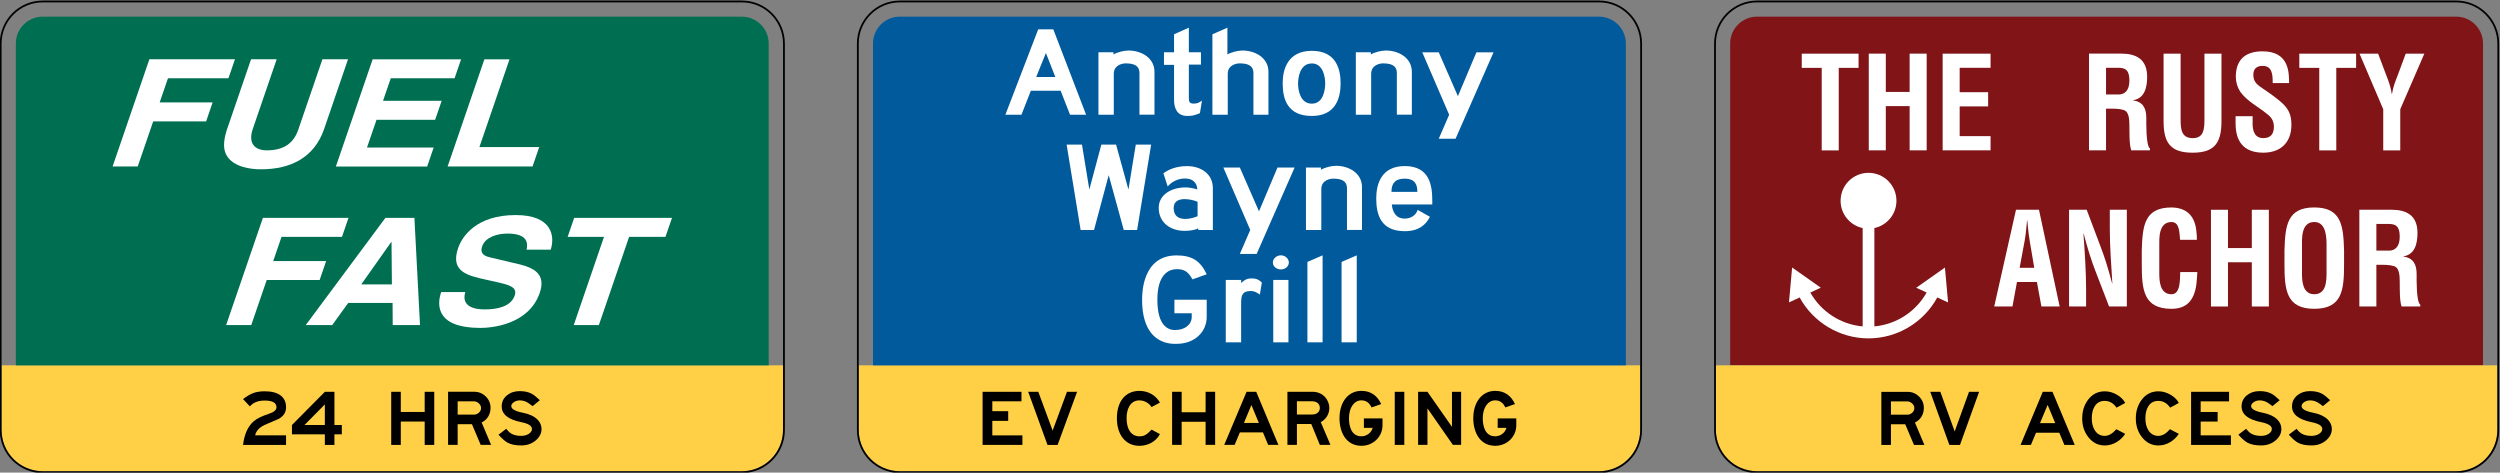<?xml version="1.0" encoding="UTF-8"?>
<svg width="460.55" height="87.067" version="1.1" viewBox="0 0 460.55 87.067" xml:space="preserve" xmlns="http://www.w3.org/2000/svg"><rect x="0" y="0" width="460.55" height="87.067" fill="#808080" stroke="none"/><defs><clipPath id="a"><path d="m146.79 213.74h345.42v99.249h-345.42z"/></clipPath></defs><g transform="matrix(1.333 0 0 -1.333 -195.72 372.05)"><g clip-path="url(#a)"><g transform="translate(147.04 228.62)"><path d="m0 0v-8.941c0-3.145 2.549-5.694 5.694-5.694h96.612c3.144 0 5.693 2.549 5.693 5.694v8.941z" fill="#ffd046"/></g><g transform="translate(253.06 273.09)"><path d="m0 0c0 2.05-1.668 3.718-3.717 3.718h-96.611c-2.05 0-3.718-1.668-3.718-3.718v-44.471h104.05z" fill="#006f51"/></g><g transform="translate(249.35 279.03)"><path d="m0 0h-96.611c-3.278 0-5.945-2.667-5.945-5.944v-53.412c0-3.278 2.667-5.944 5.945-5.944h96.611c3.277 0 5.943 2.666 5.943 5.944v53.412c0 3.277-2.666 5.944-5.943 5.944m0-0.25c3.145 0 5.693-2.55 5.693-5.694v-53.412c0-3.145-2.548-5.694-5.693-5.694h-96.611c-3.146 0-5.695 2.549-5.695 5.694v53.412c0 3.144 2.549 5.694 5.695 5.694z"/></g><g transform="translate(165.86 256.1)"><path d="m0 0h-3.473l5.081 14.813h11.83l-0.9-2.62h-8.356l-1.147-3.341h7.316l-0.899-2.622h-7.315z" fill="#fff"/></g><g transform="translate(191.62 261.28)"><path d="m0 0c-1.338-3.899-4.55-5.57-8.739-5.57-1.528 0-3.684 0.33-4.663 1.795-0.591 0.907-0.528 2.104-0.065 3.59l3.368 9.82h3.542l-3.297-9.614c-0.709-2.063 0.323-2.971 1.944-2.971 2.384 0 3.71 1.031 4.326 2.826l3.347 9.759h3.542z" fill="#fff"/></g><g transform="translate(209.65 268.29)"><path d="m0 0h-8.82l-1.069-3.115h8.103l-0.9-2.62h-8.101l-1.317-3.837h9.213l-0.898-2.621h-12.616l5.081 14.813h12.222z" fill="#fff"/></g><g transform="translate(213.08 258.78)"><path d="m0 0h8.265l-0.92-2.682h-11.737l5.081 14.814h3.473z" fill="#fff"/></g><g transform="translate(181.55 234.18)"><path d="m0 0h-3.473l5.081 14.814h11.83l-0.899-2.62h-8.357l-1.146-3.342h7.315l-0.899-2.62h-7.315z" fill="#fff"/></g><g transform="translate(196.75 239.8)"><path d="m0 0h4.236l-0.05 5.859h-0.046zm-4.008-5.613h-3.658l11.008 14.814h4.005l0.774-14.814h-3.772l-0.018 3.054h-6.135z" fill="#fff"/></g><g transform="translate(211.13 238.74)"><path d="m0 0c-0.26-0.826-0.335-2.393 2.697-2.393 1.644 0 3.593 0.35 4.131 1.918 0.396 1.155-0.748 1.465-2.38 1.836l-1.654 0.371c-2.495 0.557-4.903 1.094-3.785 4.354 0.565 1.651 2.559 4.561 7.953 4.561 5.093 0 5.438-2.972 4.84-4.788h-3.334c0.134 0.661 0.394 2.229-2.639 2.229-1.318 0-3.042-0.433-3.502-1.775-0.395-1.155 0.584-1.403 1.229-1.547l3.747-0.887c2.098-0.496 3.898-1.32 2.986-3.982-1.529-4.457-6.756-4.848-8.215-4.848-6.064 0-6.037 3.115-5.407 4.951z" fill="#fff"/></g><g transform="translate(229.59 234.18)"><path d="m0 0h-3.472l4.182 12.194h-5.023l0.899 2.62h13.519l-0.9-2.62h-5.023z" fill="#fff"/></g><g transform="translate(186.36 217.62)"><path d="m0 0h-5.946c0.18 1.479 0.672 2.568 1.474 3.268 0.411 0.361 1.106 0.705 2.084 1.027 0.71 0.23 1.065 0.531 1.065 0.902 0 0.623-0.541 0.934-1.622 0.934-0.915 0-1.6-0.27-2.055-0.807l-0.946 1.018c0.548 0.4 1.017 0.676 1.409 0.822 0.44 0.166 0.972 0.248 1.593 0.248 0.984 0 1.728-0.203 2.232-0.607 0.475-0.383 0.712-0.918 0.712-1.608 0-0.685-0.338-1.217-1.013-1.599-0.656-0.284-1.309-0.565-1.961-0.844-0.749-0.361-1.179-0.838-1.292-1.43h4.266z"/></g><g transform="translate(191.72 220.37)"><path d="m0 0v2.848l-2.814-2.848zm2.347-1.283h-1.023v-1.471h-1.324v1.471h-4.547v1.283l4.547 4.588h1.324v-4.588h1.023z"/></g><g transform="translate(206.84 217.62)"><path d="m0 0h-1.323v3.23h-3.3v-3.23h-1.323v7.342h1.323v-2.787h3.3v2.787h1.323z"/></g><g transform="translate(213.31 222.71)"><path d="m0 0c0 0.24-0.102 0.455-0.304 0.646-0.203 0.192-0.428 0.286-0.672 0.286h-2.259v-1.834h2.274c0.245 0 0.466 0.09 0.664 0.271 0.198 0.182 0.297 0.391 0.297 0.631m0.081-1.986 1.307-3.1h-1.439l-1.21 2.859h-1.974v-2.859h-1.324v7.342h3.618c0.617 0 1.147-0.217 1.592-0.653 0.446-0.435 0.666-0.97 0.66-1.601-3e-3 -0.449-0.118-0.85-0.339-1.199-0.223-0.352-0.52-0.614-0.891-0.789"/></g><g transform="translate(221.43 223.8)"><path d="m0 0-0.997-0.822c-0.362 0.279-0.621 0.461-0.778 0.545-0.308 0.166-0.641 0.25-0.997 0.25-0.309 0-0.582-0.082-0.819-0.246s-0.355-0.346-0.355-0.547c5e-3 -0.403 0.545-0.707 1.621-0.918 0.866-0.172 1.524-0.475 1.973-0.91 0.392-0.387 0.588-0.829 0.588-1.329 0-0.591-0.262-1.115-0.786-1.57-0.552-0.469-1.225-0.705-2.018-0.705-0.774 0-1.393 0.123-1.859 0.367-0.366 0.196-0.795 0.571-1.284 1.121l1.071 0.815c0.24-0.317 0.487-0.547 0.742-0.694 0.347-0.189 0.79-0.285 1.328-0.285 0.416 0 0.767 0.096 1.053 0.285 0.287 0.192 0.429 0.414 0.429 0.668 0 0.43-0.491 0.744-1.475 0.94-1.804 0.361-2.707 1.088-2.707 2.178 0 0.625 0.247 1.138 0.742 1.539 0.474 0.382 1.053 0.572 1.739 0.572 0.655 0 1.206-0.117 1.651-0.352 0.299-0.156 0.678-0.457 1.138-0.902"/></g><g transform="translate(489.98 273.09)"><path d="m0 0c0 2.051-1.666 3.718-3.717 3.718h-96.61c-2.05 0-3.718-1.667-3.718-3.718v-44.47h104.04z" fill="#801417"/></g><g transform="translate(383.96 228.62)"><path d="m0 0v-8.941c0-3.145 2.55-5.695 5.694-5.695h96.611c3.144 0 5.693 2.55 5.693 5.695v8.941z" fill="#ffd046"/></g><g transform="translate(486.27 279.03)"><path d="m0 0h-96.61c-3.278 0-5.945-2.667-5.945-5.944v-53.412c0-3.278 2.667-5.944 5.945-5.944h96.61c3.277 0 5.943 2.666 5.943 5.944v53.412c0 3.277-2.666 5.944-5.943 5.944m0-0.25c3.145 0 5.693-2.55 5.693-5.694v-53.412c0-3.144-2.548-5.694-5.693-5.694h-96.61c-3.145 0-5.695 2.55-5.695 5.694v53.412c0 3.144 2.55 5.694 5.695 5.694z"/></g><g transform="translate(411.39 222.7)"><path d="m0 0c0 0.24-0.101 0.457-0.304 0.647-0.203 0.191-0.426 0.287-0.672 0.287h-2.259v-1.837h2.274c0.245 0 0.466 0.092 0.664 0.272 0.198 0.181 0.297 0.392 0.297 0.631m0.081-1.987 1.307-3.098h-1.438l-1.211 2.859h-1.974v-2.859h-1.324v7.341h3.619c0.616 0 1.146-0.217 1.591-0.652 0.446-0.436 0.666-0.969 0.661-1.6-5e-3 -0.452-0.119-0.852-0.34-1.202-0.223-0.35-0.52-0.613-0.891-0.789"/></g><g transform="translate(420.34 224.96)"><path d="m0 0-2.643-7.341h-1.468l-2.643 7.341h1.395l1.982-5.475 1.982 5.475z"/></g><g transform="translate(430.86 220.63)"><path d="m0 0-1.05 2.517-1.057-2.517zm2.694-3.012h-1.431l-0.704 1.689h-3.216l-0.705-1.689h-1.432l3.069 7.341h1.343z"/></g><g transform="translate(440.53 219.15)"><path d="m0 0c-0.312-0.475-0.709-0.855-1.189-1.144-0.519-0.307-1.064-0.461-1.637-0.461-0.915 0-1.671 0.38-2.268 1.144-0.568 0.719-0.852 1.584-0.852 2.596 0 0.973 0.26 1.817 0.779 2.532 0.591 0.807 1.375 1.211 2.349 1.211 0.577 0 1.138-0.16 1.681-0.477 0.524-0.308 0.903-0.685 1.137-1.129l-1.203-0.654c-0.425 0.625-0.97 0.936-1.636 0.936-0.612 0-1.072-0.248-1.379-0.748-0.27-0.425-0.404-0.982-0.404-1.671 0-0.674 0.144-1.231 0.433-1.67 0.327-0.498 0.779-0.747 1.357-0.747 0.534 0 1.069 0.306 1.607 0.92z"/></g><g transform="translate(447.94 219.15)"><path d="m0 0c-0.312-0.475-0.709-0.855-1.187-1.144-0.52-0.307-1.065-0.461-1.639-0.461-0.914 0-1.67 0.38-2.268 1.144-0.568 0.719-0.851 1.584-0.851 2.596 0 0.973 0.26 1.817 0.777 2.532 0.594 0.807 1.375 1.211 2.35 1.211 0.578 0 1.138-0.16 1.681-0.477 0.524-0.308 0.903-0.685 1.137-1.129l-1.203-0.654c-0.426 0.625-0.971 0.936-1.635 0.936-0.611 0-1.072-0.248-1.381-0.748-0.267-0.425-0.402-0.982-0.402-1.671 0-0.674 0.143-1.231 0.432-1.67 0.328-0.498 0.781-0.747 1.357-0.747 0.533 0 1.07 0.306 1.607 0.92z"/></g><g transform="translate(455.14 217.62)"><path d="m0 0h-5.506v7.341h5.248v-1.322h-3.926v-1.466h2.348v-1.324h-2.348v-1.906h4.184z"/></g><g transform="translate(461.88 223.8)"><path d="m0 0-0.998-0.82c-0.361 0.279-0.621 0.461-0.777 0.543-0.309 0.166-0.641 0.25-0.998 0.25-0.309 0-0.581-0.082-0.819-0.246-0.236-0.164-0.355-0.346-0.355-0.547 4e-3 -0.402 0.545-0.707 1.621-0.917 0.867-0.172 1.523-0.475 1.974-0.91 0.391-0.387 0.586-0.831 0.586-1.329 0-0.592-0.261-1.116-0.785-1.57-0.553-0.471-1.226-0.705-2.019-0.705-0.774 0-1.393 0.122-1.858 0.366-0.367 0.195-0.795 0.57-1.285 1.122l1.072 0.814c0.241-0.317 0.487-0.548 0.743-0.694 0.347-0.19 0.789-0.285 1.328-0.285 0.416 0 0.765 0.095 1.052 0.286 0.286 0.191 0.43 0.413 0.43 0.668 0 0.43-0.492 0.742-1.475 0.938-1.806 0.362-2.708 1.088-2.708 2.179 0 0.627 0.248 1.14 0.742 1.541 0.474 0.38 1.054 0.572 1.74 0.572 0.654 0 1.205-0.117 1.65-0.354 0.299-0.156 0.678-0.457 1.139-0.902"/></g><g transform="translate(468.85 223.8)"><path d="m0 0-0.996-0.82c-0.363 0.279-0.621 0.461-0.779 0.543-0.307 0.166-0.641 0.25-0.996 0.25-0.309 0-0.582-0.082-0.819-0.246-0.238-0.164-0.355-0.346-0.355-0.547 4e-3 -0.402 0.545-0.707 1.621-0.917 0.865-0.172 1.523-0.475 1.974-0.91 0.391-0.387 0.586-0.831 0.586-1.329 0-0.592-0.261-1.116-0.785-1.57-0.553-0.471-1.226-0.705-2.019-0.705-0.774 0-1.393 0.122-1.858 0.366-0.367 0.195-0.795 0.57-1.285 1.122l1.072 0.814c0.239-0.317 0.487-0.548 0.741-0.694 0.347-0.19 0.791-0.285 1.328-0.285 0.416 0 0.767 0.095 1.054 0.286 0.286 0.191 0.428 0.413 0.428 0.668 0 0.43-0.49 0.742-1.475 0.938-1.804 0.362-2.707 1.088-2.707 2.179 0 0.627 0.249 1.14 0.743 1.541 0.474 0.38 1.052 0.572 1.738 0.572 0.656 0 1.207-0.117 1.652-0.354 0.299-0.156 0.678-0.457 1.137-0.902"/></g><g transform="translate(395.83 271.69)"><path d="m0 0h7.85v-1.96h-2.74v-11.405h-2.353v11.405h-2.757z" fill="#fff"/></g><g transform="translate(405.09 258.33)"><path d="m0 0v13.365h2.353v-5.293h3.294v5.293h2.354v-13.365h-2.354v6.112h-3.294v-6.112z" fill="#fff"/></g><g transform="translate(415.3 258.33)"><path d="m0 0v13.365h6.622v-1.96h-4.269v-3.368h3.933v-1.961h-3.933v-4.116h4.269v-1.96z" fill="#fff"/></g><g transform="translate(437.88 266.05)"><path d="m0 0h1.85c0.773 0.053 1.378 0.588 1.378 1.924 0 1.498-0.588 1.747-1.479 1.764h-1.749zm0-1.961v-5.756h-2.352v13.365h4.454c2.034 0 3.58-0.748 3.58-3.207 0-1.46-0.353-2.994-1.933-3.225v-0.036c1.395-0.196 1.816-1.141 1.816-2.424 0-0.552-0.068-3.832 0.503-4.224v-0.249h-2.588c-0.286 0.856-0.236 2.495-0.252 3.386-0.017 0.819 0 1.942-0.807 2.192-0.639 0.196-1.328 0.178-2 0.178z" fill="#fff"/></g><g transform="translate(451.48 271.69)"><path d="m0 0h2.353v-9.32c0-2.958-0.908-4.365-3.984-4.365-3.109 0-4.017 1.407-4.017 4.365v9.32h2.354v-9.105c0-1.284 0.084-2.568 1.681-2.568 1.529 0 1.613 1.284 1.613 2.568z" fill="#fff"/></g><g transform="translate(460.91 267.63)"><path d="m0 0c0.017 1.193-0.084 2.37-1.378 2.37-0.79 0-1.295-0.339-1.295-1.247 0-1.015 0.606-1.408 1.345-1.907 0.773-0.517 2.202-1.515 2.857-2.192 0.808-0.838 1.059-1.64 1.059-2.798 0-2.531-1.579-3.849-3.882-3.849-2.824 0-3.833 1.674-3.833 4.063v0.98h2.354v-0.784c-0.051-1.302 0.319-2.246 1.479-2.246 0.991 0 1.462 0.552 1.462 1.568 0 0.784-0.336 1.319-0.941 1.765-1.227 1.015-2.757 1.746-3.715 3.083-0.387 0.606-0.606 1.337-0.606 2.05 0 2.281 1.211 3.528 3.698 3.528 3.749 0 3.648-3.066 3.666-4.384z" fill="#fff"/></g><g transform="translate(464.59 271.69)"><path d="m0 0h7.85v-1.96h-2.74v-11.405h-2.353v11.405h-2.757z" fill="#fff"/></g><g transform="translate(476.81 268.18)"><path d="m0 0c0.253-0.66 0.454-1.337 0.555-2.05h0.034c0.168 1.034 0.487 1.782 0.773 2.53l1.126 3.03h2.572l-3.328-7.68v-5.686h-2.353v5.686l-3.278 7.68h2.572z" fill="#fff"/></g><g transform="translate(425.94 242.1)"><path d="m0 0h2.018l-0.639 3.795c-0.118 0.624-0.168 1.23-0.235 1.854-0.017 0.303-0.051 0.606-0.084 0.891h-0.035c-0.033-0.285-0.066-0.588-0.084-0.891-0.066-0.624-0.117-1.23-0.235-1.854zm-3.513-5.348 3.009 13.367h3.177l2.857-13.367h-2.521l-0.622 3.387h-2.756l-0.622-3.387z" fill="#fff"/></g><g transform="translate(438.4 250.12)"><path d="m0 0h2.353v-13.367h-2.454l-1.832 4.76c-0.622 1.586-1.126 3.207-1.68 5.31h-0.034c0.084-1.105 0.185-2.46 0.252-3.814 0.068-1.336 0.118-2.674 0.118-3.742v-2.514h-2.354v13.367h2.438l1.832-4.865c0.605-1.551 1.109-3.137 1.681-5.31h0.033c-0.083 1.211-0.167 2.511-0.235 3.795-0.067 1.283-0.118 2.565-0.118 3.76z" fill="#fff"/></g><g transform="translate(450.5 241.51)"><path d="m0 0c-0.017-0.25-0.033-0.518-0.051-0.768-0.117-2.441-0.89-4.312-3.512-4.312-3.867 0-4.119 2.601-4.119 6.166v1.908c0.101 3.403 0.353 5.933 4.119 5.933 2.101-0.035 3.277-1.176 3.445-3.457 0.034-0.339 0.067-0.678 0.051-1.015h-2.32c-0.1 0.855-0.016 2.459-1.176 2.459-1.849 0-1.698-2.334-1.698-3.369v-3.707c0-1.104 0.084-2.904 1.698-2.904 1.293 0 1.143 2.211 1.193 3.066z" fill="#fff"/></g><g transform="translate(452.38 236.75)"><path d="m0 0v13.367h2.352v-5.293h3.295v5.293h2.354v-13.367h-2.354v6.113h-3.295v-6.113z" fill="#fff"/></g><g transform="translate(464.96 241.35)"><path d="m0 0c0-1.104 0.084-2.904 1.698-2.904 1.681 0 1.698 1.836 1.698 3.119v3.422c0 1.069 0.05 3.439-1.698 3.439-1.849 0-1.698-2.334-1.698-3.369zm-2.42 3.156c0.101 3.403 0.353 5.933 4.118 5.933s4.017-2.53 4.118-5.933v-1.908c0-3.564-0.252-6.166-4.118-6.166s-4.118 2.602-4.118 6.166z" fill="#fff"/></g><g transform="translate(475.24 244.47)"><path d="m0 0h1.849c0.773 0.055 1.379 0.588 1.379 1.925 0 1.496-0.589 1.746-1.48 1.764h-1.748zm0-1.959v-5.758h-2.353v13.367h4.454c2.034 0 3.58-0.748 3.58-3.208 0-1.462-0.353-2.993-1.933-3.225v-0.037c1.396-0.196 1.816-1.139 1.816-2.422 0-0.553-0.068-3.832 0.503-4.225v-0.25h-2.588c-0.286 0.856-0.236 2.496-0.251 3.387-0.018 0.82 0 1.943-0.808 2.191-0.639 0.198-1.328 0.18-2 0.18z" fill="#fff"/></g><g transform="translate(416.05 237.31)"><path d="m0 0-0.437 4.822-3.96-2.791 1.431-0.66c-1.484-2.65-4.202-4.41-7.221-4.68v13.59c1.744 0.371 3.05 1.918 3.05 3.772 0 2.132-1.727 3.86-3.859 3.86s-3.86-1.728-3.86-3.86c0-1.853 1.308-3.401 3.05-3.772v-13.592c-3.023 0.268-5.747 2.028-7.234 4.682l1.445 0.668-3.959 2.791-0.437-4.824 1.477 0.683c1.885-3.457 5.543-5.656 9.511-5.656s7.626 2.199 9.51 5.656z" fill="#fff"/></g><g transform="translate(265.5 228.62)"><path d="m0 0v-8.941c0-3.145 2.549-5.694 5.694-5.694h96.612c3.144 0 5.693 2.549 5.693 5.694v8.941z" fill="#ffd046"/></g><g transform="translate(371.52 273.09)"><path d="m0 0c0 2.05-1.668 3.718-3.717 3.718h-96.611c-2.05 0-3.718-1.668-3.718-3.718v-44.471h104.05z" fill="#005a9c"/></g><g transform="translate(367.81 279.03)"><path d="m0 0h-96.611c-3.278 0-5.945-2.667-5.945-5.944v-53.412c0-3.278 2.667-5.944 5.945-5.944h96.611c3.277 0 5.943 2.666 5.943 5.944v53.412c0 3.277-2.666 5.944-5.943 5.944m0-0.25c3.145 0 5.693-2.55 5.693-5.694v-53.412c0-3.145-2.548-5.694-5.693-5.694h-96.611c-3.146 0-5.695 2.549-5.695 5.694v53.412c0 3.144 2.549 5.694 5.695 5.694z"/></g><g transform="translate(282.62 224.96)"><path d="m0 0h5.373v-1.313h-4.029v-1.364h2.195v-1.339h-2.195v-2.007h4.159v-1.314h-5.503z"/></g><g transform="translate(291.59 217.62)"><path d="m0 0-2.666 7.337h1.396l1.981-5.355 1.98 5.355h1.396l-2.69-7.337z"/></g><g transform="translate(302.52 221.33)"><path d="m0 0c0-1.597 0.669-2.522 1.776-2.522 0.669 0 1.029 0.232 1.673 0.927l1.159-0.618c-0.541-1.03-1.649-1.621-2.832-1.621-1.931 0-3.115 1.531-3.115 3.809 0 2.342 1.187 3.782 3.115 3.782 1.183 0 2.266-0.59 2.832-1.62l-1.159-0.618c-0.255 0.445-0.894 0.927-1.673 0.927-1.339 0-1.776-1.313-1.776-2.446"/></g><g transform="translate(313.44 220.82)"><path d="m0 0h-3.309v-3.192h-1.319v7.336h1.319v-2.832h3.309v2.832h1.319v-7.336h-1.319z"/></g><g transform="translate(318.74 220.66)"><path d="m0 0h2.059l-1.029 2.472zm2.626-1.312h-3.192l-0.721-1.725h-1.44l3.088 7.336h1.338l3.063-7.336h-1.416z"/></g><g transform="translate(326.06 223.65)"><path d="m0 0v-1.827h2.113c0.643 0 1.055 0.37 1.055 0.901 0 0.566-0.413 0.926-1.056 0.926zm3.295-2.883 1.338-3.14h-1.466l-1.184 2.883h-1.983v-2.883h-1.313v7.336h3.468c1.516 0 2.324-1.197 2.324-2.239 0-0.824-0.437-1.546-1.184-1.957"/></g><g transform="translate(337.89 220.33)"><path d="m0 0c0-1.572-1.288-2.832-2.909-2.832-2.15 0-3.037 1.905-3.037 3.81 0 2.239 1.209 3.783 3.036 3.783 1.312 0 2.214-0.696 2.728-1.828l-1.337-0.462c-0.283 0.618-0.746 0.978-1.39 0.978-1.03 0-1.725-1.03-1.725-2.471 0-1.182 0.359-2.497 1.725-2.497 0.721 0 1.364 0.49 1.544 1.16h-1.209v1.311h2.574z"/></g><path d="m339.58 224.96h1.321v-7.337h-1.321z"/><g transform="translate(344.1 222.67)"><path d="m0 0v-5.046h-1.292v7.337h1.291l3.389-4.84v4.84h1.266v-7.337h-1.138z"/></g><g transform="translate(356.38 220.33)"><path d="m0 0c0-1.572-1.288-2.832-2.909-2.832-2.15 0-3.037 1.905-3.037 3.81 0 2.239 1.209 3.783 3.036 3.783 1.312 0 2.214-0.696 2.728-1.828l-1.337-0.462c-0.283 0.618-0.746 0.978-1.39 0.978-1.03 0-1.725-1.03-1.725-2.471 0-1.182 0.359-2.497 1.725-2.497 0.721 0 1.364 0.49 1.544 1.16h-1.209v1.311h2.574z"/></g><g transform="translate(290.03 268.47)"><path d="m0 0h2.639l-1.297 3.314zm3.378-1.906h-4.119l-1.298-3.315h-2.222l4.538 11.808h2.085l4.536-11.808h-2.222z" fill="#fff"/></g><g transform="translate(304.3 268.98)"><path d="m0 0c0 1.116-0.828 1.368-1.935 1.368-0.294 0-1.614-0.152-1.614-1.452v-5.64h-2.12v8.626h2.074v-0.289c0.523 0.293 1.447 0.532 2.063 0.532h0.025c1.805 0 3.582-1.046 3.582-2.937v-5.932h-2.075z" fill="#fff"/></g><g transform="translate(309.08 265.33)"><path d="m0 0v4.81h-1.394v1.742h1.394v2.489l2.045 0.912v-3.401h1.673v-1.7h-1.673v-4.561c0-0.589 0.077-0.83 0.697-0.83 0.464 0 0.697 0.123 1.115 0.415l-0.28-1.742c-0.827-0.326-1.048-0.379-1.761-0.379-1.388 0-1.816 1.038-1.816 2.245" fill="#fff"/></g><g transform="translate(320.05 268.98)"><path d="m0 0c0 1.116-0.828 1.368-1.935 1.368-0.294 0-1.614-0.152-1.614-1.452v-5.64h-2.121v11.114l2.075 0.913v-3.69c0.522 0.293 1.445 0.532 2.062 0.532h0.026c1.805 0 3.582-1.045 3.582-2.935v-5.934h-2.075z" fill="#fff"/></g><g transform="translate(326.22 267.56)"><path d="m0 0c0-0.871 0.277-2.778 1.898-2.778 1.62 0 1.851 1.95 1.851 2.819 0 0.83-0.279 2.74-1.851 2.74v-3e-3c-1.621 0-1.898-1.907-1.898-2.778m-2.129 0.041c0 1.907 0.694 4.48 4.027 4.48 3.286 0 3.98-2.406 3.98-4.48 0-2.073-0.694-4.519-3.98-4.519-3.333 0-4.027 2.28-4.027 4.519" fill="#fff"/></g><g transform="translate(339.87 268.98)"><path d="m0 0c0 1.116-0.828 1.368-1.935 1.368-0.294 0-1.614-0.152-1.614-1.452v-5.64h-2.12v8.626h2.074v-0.289c0.523 0.293 1.447 0.532 2.063 0.532h0.025c1.805 0 3.582-1.046 3.582-2.937v-5.932h-2.075z" fill="#fff"/></g><g transform="translate(345.66 259.93)"><path d="m0 0 1.44 3.318-3.715 8.626h2.278l2.646-6.055 2.555 6.055h2.368l-5.248-11.944z" fill="#fff"/></g><g transform="translate(302.13 247.32)"><path d="m0 0-2.08 7.582-2.031-7.582h-1.849l-1.938 11.808h2.124l1.016-6.215 1.662 6.215h2.033l1.708-6.215 1.016 6.215h2.124l-1.94-11.808z" fill="#fff"/></g><g transform="translate(310.63 248.85)"><path d="m0 0c0.669 0 1.355 0.217 1.702 0.382v1.991c-0.397 0.17-1.11 0.367-1.782 0.367-0.801 0-1.524-0.284-1.524-1.237 0-1.174 0.779-1.503 1.604-1.503m-0.067 5.588c-0.969 0-1.847-0.479-2.362-1.099l-0.597 1.825c0.861 0.607 1.922 0.986 3.275 0.986 1.857 0 3.564-1.02 3.564-3.059v-5.766h-2.019v0.25c-0.321-0.25-1.148-0.372-1.883-0.372-1.928 0-3.58 1.113-3.58 3.192 0 1.701 1.599 2.812 3.741 2.812 0.454 0 1.165-0.13 1.584-0.283 0 0.451-0.214 1.514-1.723 1.514" fill="#fff"/></g><g transform="translate(318.17 244.01)"><path d="m0 0 1.44 3.318-3.715 8.626h2.278l2.646-6.055 2.555 6.055h2.368l-5.248-11.944z" fill="#fff"/></g><g transform="translate(332.98 253.05)"><path d="m0 0c0 1.116-0.828 1.368-1.935 1.368-0.294 0-1.614-0.152-1.614-1.452v-5.64h-2.12v8.626h2.074v-0.289c0.523 0.293 1.447 0.532 2.063 0.532h0.025c1.805 0 3.582-1.046 3.582-2.937v-5.932h-2.075z" fill="#fff"/></g><g transform="translate(339.13 252.59)"><path d="m0 0h3.572c0 0.833-0.184 1.826-1.74 1.826-1.594 0-1.832-0.971-1.832-1.826m0.046-1.742c0.092-0.953 0.502-1.949 1.786-1.949 0.843 0 1.556 0.456 1.786 1.202l1.692-0.953c-0.549-1.12-1.556-1.991-3.478-1.991-3.305 0-3.938 2.28-3.938 4.521 0 1.907 0.641 4.478 3.938 4.478 3.45 0 3.806-2.692 3.806-4.775v-0.533z" fill="#fff"/></g><g transform="translate(309.42 243.81)"><path d="m0 0c2.103 0 3.287-0.717 4.175-2.61l-1.979-0.702c-0.553 1.036-1.104 1.408-2.117 1.408-2.883 0-2.718-3.95-2.718-4.226 0-0.444-0.111-4.184 2.441-4.184 1.335 0 2.302 0.745 2.302 1.822v0.496h-2.394v1.866h4.464v-2.362c0-2.153-1.748-3.728-4.144-3.728-0.476 0-4.786-0.353-4.786 6.111 0 0.905 0.056 6.109 4.756 6.109" fill="#fff"/></g><g transform="translate(319.69 238.89)"><path d="m0 0c-1.2 0-1.338-0.615-1.338-1.702v-5.392h-2.126v8.626h2.126v-0.415c0.508 0.415 0.738 0.623 1.477 0.623 0.722 0 1.063-0.249 1.386-0.581l-0.277-1.658c-0.417 0.291-0.743 0.499-1.248 0.499" fill="#fff"/></g><path d="m322.79 240.42h2.099v-8.626h-2.099zm-0.055 2.406c0 0.542 0.503 0.987 1.105 0.995 0.602 0 1.105-0.453 1.105-0.995 0-0.539-0.505-0.954-1.105-0.954-0.599 0-1.105 0.415-1.105 0.954" fill="#fff"/><g transform="translate(327.51 242.91)"><path d="m0 0 2.099 0.912v-12.026h-2.099z" fill="#fff"/></g><g transform="translate(332.23 242.91)"><path d="m0 0 2.099 0.912v-12.026h-2.099z" fill="#fff"/></g></g></g></svg>
